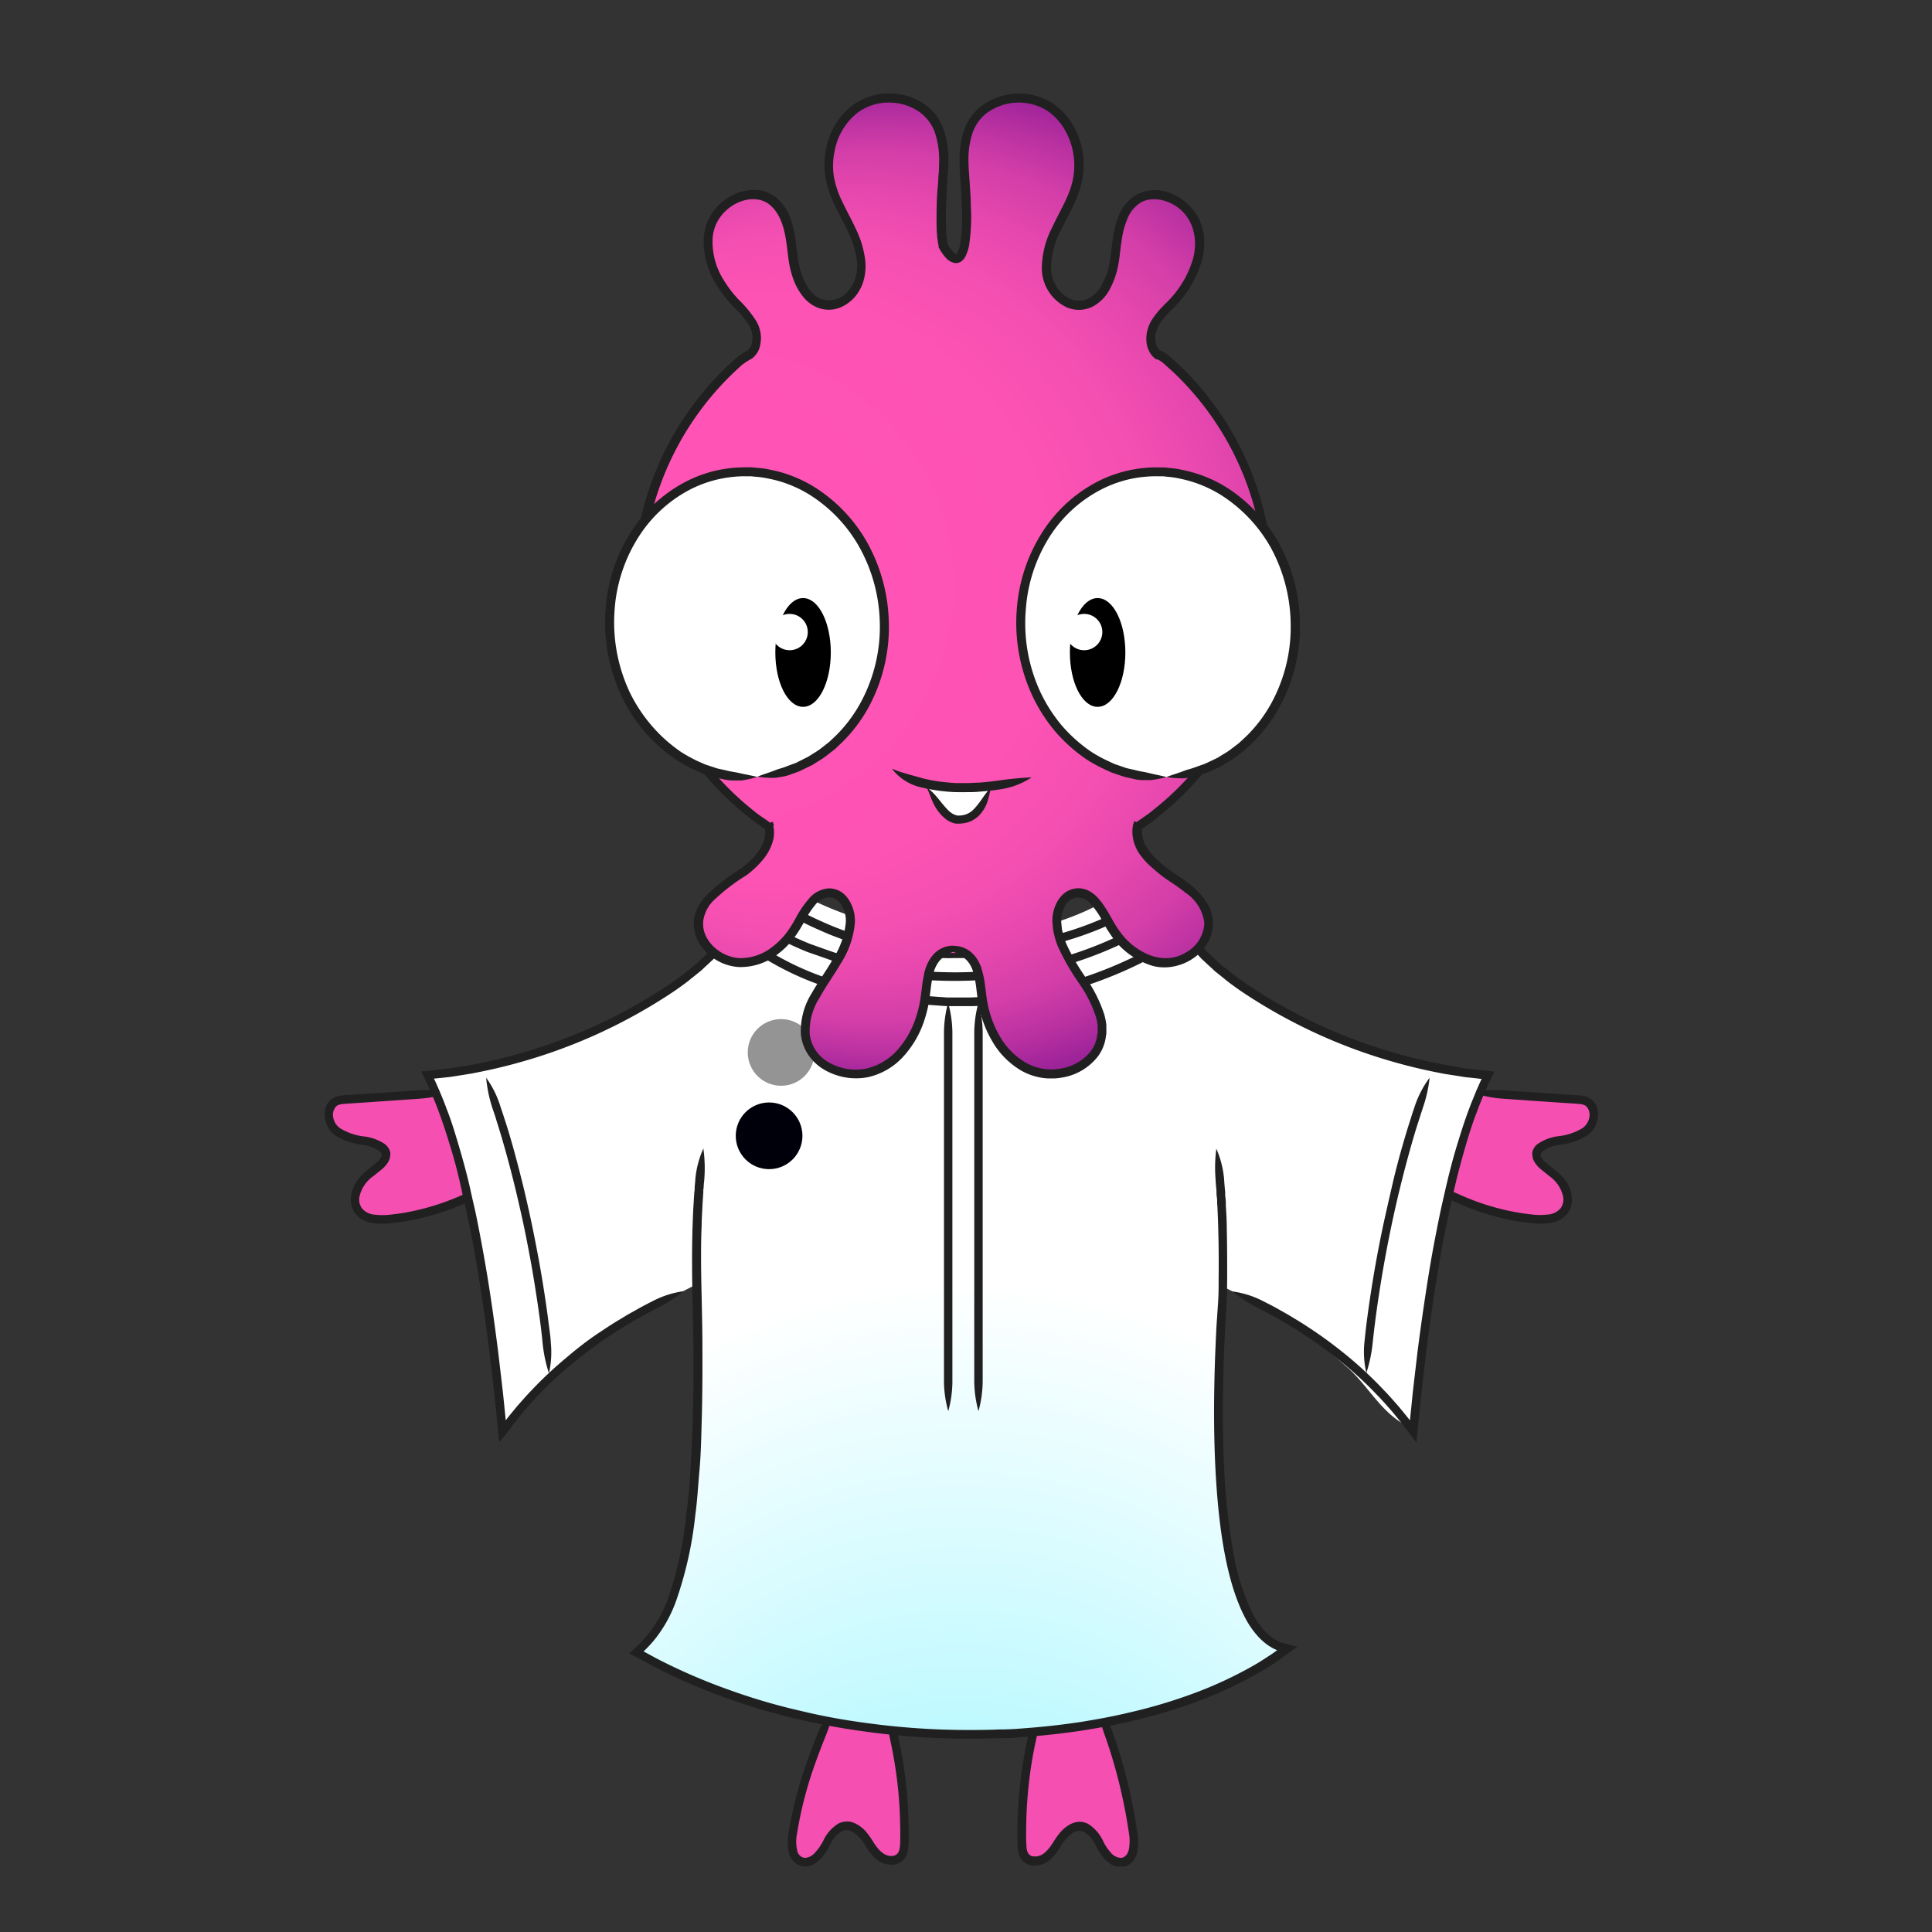<svg xmlns="http://www.w3.org/2000/svg" xmlns:xlink="http://www.w3.org/1999/xlink" viewBox="0 0 300 300"><rect x="0" y="0" width="300" height="300" fill="#333333" stroke="none"/><defs><style>.cls-1{fill:#f54fb2;}.cls-2{fill:#202020;}.cls-3{fill:url(#radial-gradient);}.cls-4{fill:url(#radial-gradient-2);}.cls-5,.cls-8{fill:none;}.cls-11,.cls-5{stroke:#000;}.cls-11,.cls-5,.cls-8{stroke-miterlimit:10;}.cls-6{fill:url(#radial-gradient-3);}.cls-7{fill:url(#New_Gradient_Swatch_1);}.cls-8{stroke:#3c3c3c;}.cls-9{fill:url(#radial-gradient-4);}.cls-10{fill:#fff;}.cls-11{stroke-width:0.34px;}</style><radialGradient id="radial-gradient" cx="86.51" cy="27.04" r="0.4" gradientUnits="userSpaceOnUse"><stop offset="0.1" stop-color="#055c66"/><stop offset="0.33" stop-color="#bdf9ff"/><stop offset="0.61" stop-color="#fff"/></radialGradient><radialGradient id="radial-gradient-2" cx="84.64" cy="115.37" fy="226.858" r="136.18" gradientUnits="userSpaceOnUse"><stop offset="0.22" stop-color="#055c66"/><stop offset="0.24" stop-color="#22757e"/><stop offset="0.27" stop-color="#59a3ac"/><stop offset="0.3" stop-color="#84c8d0"/><stop offset="0.32" stop-color="#a3e3ea"/><stop offset="0.35" stop-color="#b6f3f9"/><stop offset="0.36" stop-color="#bdf9ff"/><stop offset="0.65" stop-color="#fff"/></radialGradient><radialGradient id="radial-gradient-3" cx="5867.92" cy="16487.53" r="5.25" gradientTransform="matrix(-0.12, 0.99, -0.99, -0.12, 17030.12, -3860.12)" gradientUnits="userSpaceOnUse"><stop offset="0.28" stop-color="#fff"/><stop offset="0.41" stop-color="#fbfbfb"/><stop offset="0.54" stop-color="#efefef"/><stop offset="0.67" stop-color="#dadada"/><stop offset="0.8" stop-color="#bebebe"/><stop offset="0.93" stop-color="#9a9a9a"/><stop offset="0.95" stop-color="#949494"/></radialGradient><radialGradient id="New_Gradient_Swatch_1" cx="5881.19" cy="16487.87" r="5.25" gradientTransform="matrix(-0.12, 0.99, -0.99, -0.12, 17030.12, -3860.12)" gradientUnits="userSpaceOnUse"><stop offset="0.07" stop-color="#919191"/><stop offset="0.21" stop-color="#828283"/><stop offset="0.47" stop-color="#5c5c60"/><stop offset="0.83" stop-color="#1f1f27"/><stop offset="1" stop-color="#00000a"/></radialGradient><radialGradient id="radial-gradient-4" cx="54.68" cy="77.23" fx="-11.057" r="85.47" gradientUnits="userSpaceOnUse"><stop offset="0.34" stop-color="#ff54b5"/><stop offset="0.53" stop-color="#fd53b4"/><stop offset="0.64" stop-color="#f54fb2"/><stop offset="0.72" stop-color="#e748ae"/><stop offset="0.8" stop-color="#d33ea8"/><stop offset="0.86" stop-color="#ba31a1"/><stop offset="0.92" stop-color="#9b2298"/><stop offset="0.93" stop-color="#961f96"/></radialGradient><symbol id="Wisdom_Body_1" data-name="Wisdom_Body_1" viewBox="0 0 199.72 121.79"><path class="cls-1" d="M26.32,14.6A36.11,36.11,0,0,1,9.43,20.29c-1.63.09-3.57-.14-4.37-1.7a4,4,0,0,1,.56-3.95,15.59,15.59,0,0,1,3-2.72A2.28,2.28,0,0,0,9.64,10,1.87,1.87,0,0,0,8.59,8.74,13.29,13.29,0,0,0,4.76,7.68,5.53,5.53,0,0,1,1.27,5.8C.44,4.67.41,2.74,1.53,2a3.48,3.48,0,0,1,1.8-.47L19.75.37"/><path class="cls-2" d="M26.32,14.6a48.2,48.2,0,0,0-4.54,1.79c-.25.11-.62.28-1.08.47-.24.1-.49.21-.77.31-.58.23-1.34.51-2.07.75A37.9,37.9,0,0,1,13,19.17c-.86.17-1.75.28-2.63.38a10.47,10.47,0,0,1-2.56,0,2.86,2.86,0,0,1-1.9-.94,2.34,2.34,0,0,1-.43-1.88,5.34,5.34,0,0,1,2.13-3.18l1.35-1.08a4.77,4.77,0,0,0,1-1.13,2.24,2.24,0,0,0,.35-1.12,1.89,1.89,0,0,0,0-.44,2.23,2.23,0,0,0-.87-1.31A7.44,7.44,0,0,0,6.3,7.3,9.16,9.16,0,0,1,2.44,6,2.58,2.58,0,0,1,1.38,4.36a1.91,1.91,0,0,1,.48-1.81c.4-.38,1.31-.37,2.24-.44l2.71-.18,5.1-.35,3-.21a18,18,0,0,0,4.84-1A18.19,18.19,0,0,0,14.82.05l-3,.2L6.72.59,4,.78c-.46,0-.89,0-1.41.11A3.11,3.11,0,0,0,1,1.51,2.72,2.72,0,0,0,.11,3a3.89,3.89,0,0,0,0,1.59A4,4,0,0,0,1.63,7.1,10.12,10.12,0,0,0,6,8.6a6.3,6.3,0,0,1,2.55.93c.42.35.37.53.39.53s.11.17-.15.61a3.11,3.11,0,0,1-.75.8L6.73,12.55a9.32,9.32,0,0,0-1.55,1.58,5.49,5.49,0,0,0-1,2.42,3.7,3.7,0,0,0,.71,2.92,4.23,4.23,0,0,0,2.74,1.42,12,12,0,0,0,2.88,0c.93-.1,1.86-.22,2.75-.39a42.07,42.07,0,0,0,5.07-1.3c.75-.25,1.54-.54,2.14-.78.29-.1.55-.22.79-.32.49-.2.87-.38,1.12-.49A11.13,11.13,0,0,0,26.32,14.6Z"/><path class="cls-1" d="M173.4,14.6a36.14,36.14,0,0,0,16.89,5.69c1.63.09,3.58-.14,4.38-1.7a4,4,0,0,0-.57-3.95,15.53,15.53,0,0,0-2.95-2.72A2.24,2.24,0,0,1,190.09,10a1.86,1.86,0,0,1,1-1.23A13.27,13.27,0,0,1,195,7.68a5.5,5.5,0,0,0,3.48-1.88c.84-1.13.86-3.06-.25-3.84a3.53,3.53,0,0,0-1.8-.47L180,.37"/><path class="cls-2" d="M173.4,14.6a11.31,11.31,0,0,0,4,3l1.12.49c.24.1.5.22.79.32.6.24,1.39.53,2.14.78a42.07,42.07,0,0,0,5.07,1.3c.9.17,1.82.29,2.75.39a12,12,0,0,0,2.88,0,4.28,4.28,0,0,0,2.75-1.42,3.73,3.73,0,0,0,.7-2.92,5.48,5.48,0,0,0-1-2.42A9.75,9.75,0,0,0,193,12.55l-1.35-1.08a3.3,3.3,0,0,1-.75-.8.79.79,0,0,1-.15-.61s0-.18.39-.53a6.37,6.37,0,0,1,2.55-.93,10.08,10.08,0,0,0,4.41-1.5,4,4,0,0,0,1.57-2.51,4.07,4.07,0,0,0,0-1.59,2.8,2.8,0,0,0-.92-1.49,3.11,3.11,0,0,0-1.58-.62c-.51-.06-1-.08-1.41-.11L193,.59,187.9.25l-3-.2A18.14,18.14,0,0,0,180,.37a17.8,17.8,0,0,0,4.83,1l3,.21,5.1.35,2.71.18c.93.07,1.84.06,2.25.44a1.94,1.94,0,0,1,.48,1.81A2.62,2.62,0,0,1,197.29,6a9.25,9.25,0,0,1-3.86,1.26,7.43,7.43,0,0,0-3.12,1.19,2.12,2.12,0,0,0-.86,1.31,1.38,1.38,0,0,0,0,.44,2.24,2.24,0,0,0,.35,1.12,4.38,4.38,0,0,0,1,1.13l1.34,1.08a5.34,5.34,0,0,1,2.13,3.18,2.37,2.37,0,0,1-.42,1.88,2.91,2.91,0,0,1-1.91.94,10.39,10.39,0,0,1-2.55,0c-.89-.1-1.77-.21-2.64-.38a38.32,38.32,0,0,1-4.89-1.25c-.73-.24-1.49-.52-2.07-.75-.28-.1-.53-.21-.76-.31-.47-.19-.84-.36-1.09-.47A48.2,48.2,0,0,0,173.4,14.6Z"/><path class="cls-1" d="M79.94,96.77c-2.74,5.63-5.68,13.78-6.51,20-.22,1.6-.1,3.66,1.37,4.22s2.86-.9,3.62-2.28,1.62-3,3.15-3.25a3.66,3.66,0,0,1,3.13,1.78,15.46,15.46,0,0,0,2.31,3c1,.79,2.58,1,3.38,0a3.53,3.53,0,0,0,.54-2.16,68.64,68.64,0,0,0-2.78-21"/><path class="cls-2" d="M79.94,96.77A14.83,14.83,0,0,0,77.33,101c-.1.26-.26.64-.45,1.12-.09.24-.2.51-.31.79-.24.64-.55,1.49-.84,2.29a62.59,62.59,0,0,0-2.92,11.21,7.88,7.88,0,0,0,0,3.13,3.25,3.25,0,0,0,.82,1.52,2.56,2.56,0,0,0,1.64.74,2.94,2.94,0,0,0,1.6-.44,5,5,0,0,0,1.09-.92,9,9,0,0,0,1.32-2,4.73,4.73,0,0,1,1.84-2.17,1.56,1.56,0,0,1,.62-.16H82a1,1,0,0,1,.23,0,2.53,2.53,0,0,1,.65.28,6.41,6.41,0,0,1,2,2.23,9.85,9.85,0,0,0,1.49,1.88,3.68,3.68,0,0,0,2.81,1,2.48,2.48,0,0,0,1.63-.76,3,3,0,0,0,.72-1.61,10.13,10.13,0,0,0,.09-1.52c0-.49,0-1,0-1.47a70.79,70.79,0,0,0-1-11.49c-.24-1.33-.46-2.43-.59-3a14.4,14.4,0,0,0-1.86-4.6,25,25,0,0,0,.56,4.88c.12.54.34,1.61.57,2.92a67.12,67.12,0,0,1,1,11.26v1.45a9.05,9.05,0,0,1-.08,1.33c-.12.81-.51,1.19-1.15,1.25-1.4.12-2.35-1.17-3.07-2.31a12.24,12.24,0,0,0-1.15-1.59,5.46,5.46,0,0,0-1.24-1,3.66,3.66,0,0,0-1-.43,1.9,1.9,0,0,0-.4-.06,3.24,3.24,0,0,0-.41,0,3,3,0,0,0-1.14.28,6.11,6.11,0,0,0-2.43,2.73A8.42,8.42,0,0,1,77,119.54a2.34,2.34,0,0,1-1.64.91,1.41,1.41,0,0,1-1.24-1.26,6.47,6.47,0,0,1,0-2.6,61,61,0,0,1,2.86-11c.28-.79.59-1.62.83-2.25l.3-.78.44-1.11A23,23,0,0,0,79.94,96.77Z"/><path class="cls-1" d="M121.11,96.4c2.74,5.63,4.94,14.15,5.77,20.38.21,1.6.1,3.66-1.37,4.22s-2.87-.9-3.63-2.28-1.61-3-3.15-3.25a3.63,3.63,0,0,0-3.12,1.78,15.9,15.9,0,0,1-2.32,3c-1,.79-2.58,1-3.37,0a3.4,3.4,0,0,1-.54-2.16,68.63,68.63,0,0,1,2.77-21"/><path class="cls-2" d="M121.11,96.4a29.06,29.06,0,0,0,1.25,4.74c.09.26.23.65.39,1.13.08.24.17.51.27.79.21.64.47,1.49.71,2.3a82,82,0,0,1,2.43,11.13,7.28,7.28,0,0,1,0,2.63c-.18.79-.63,1.27-1.21,1.33a2.2,2.2,0,0,1-1.65-.86,7.6,7.6,0,0,1-1.15-1.72,6.25,6.25,0,0,0-2.39-2.76,2.78,2.78,0,0,0-1.55-.31,2,2,0,0,0-.4.06,3.2,3.2,0,0,0-1,.41,5.19,5.19,0,0,0-1.26,1,11.57,11.57,0,0,0-1.17,1.6c-.73,1.14-1.66,2.45-3.07,2.35-.65,0-1.05-.42-1.18-1.22a24.63,24.63,0,0,1-.08-2.78A69.56,69.56,0,0,1,111,105c.23-1.31.45-2.38.57-2.92a23.51,23.51,0,0,0,.56-4.88,14.4,14.4,0,0,0-1.86,4.6c-.12.54-.35,1.64-.59,3a71.17,71.17,0,0,0-1,11.52c0,.49,0,1,0,1.47a10.33,10.33,0,0,0,.1,1.53,2.85,2.85,0,0,0,.75,1.61,2.49,2.49,0,0,0,1.64.72,3.72,3.72,0,0,0,2.8-1.06,10.46,10.46,0,0,0,1.48-1.89,6.18,6.18,0,0,1,2-2.22,2.2,2.2,0,0,1,.65-.26,1.31,1.31,0,0,1,.23,0,1.56,1.56,0,0,1,.85.18,5.08,5.08,0,0,1,1.83,2.21,8.91,8.91,0,0,0,1.34,2,4.86,4.86,0,0,0,1.12.9,2.74,2.74,0,0,0,1.63.37,2.48,2.48,0,0,0,1.61-.81,3.43,3.43,0,0,0,.76-1.54,8.19,8.19,0,0,0,0-3.12A83,83,0,0,0,125,105c-.24-.81-.51-1.68-.73-2.33l-.26-.81c-.18-.49-.32-.88-.41-1.15A13.09,13.09,0,0,0,121.11,96.4Z"/></symbol><symbol id="Wisdom_Body_MASTER_1" data-name="Wisdom_Body_MASTER_1" viewBox="0 0 168.36 137.67"><path class="cls-3" d="M86.49,26.76c-.89.56-.36.66.51.47A4.66,4.66,0,0,1,86.49,26.76Z"/><path class="cls-4" d="M136.78,24.48c-3-1.86-13.67-6.55-16.55-13.32-.51-.73-4.5-9.57-5-10.29l-.39-.06C98.7,15.9,71.92,14.64,53.22,1.35l-1.35-.29c-.27,1.26-3,8.93-3.38,9.73l0,0-3.8,4.87c-4.63,4.62-11.75,10-29.4,15.48l-13.78,3C2.91,38.33,6.94,46,7,51.84c0,.59,4.14,22.33,6.07,36.67a77.07,77.07,0,0,1,22-17.9l8.09-4.2c-.13,4.34.3,15.61-.21,28-.17,4.12-1,25.28-9.22,29.76,47,22,83.65,11.89,102-.63-7.51-1.66-10.26-16.85-10.85-26.73-.14-2.24.34-22.29.5-24.67s.27-4.27.24-5.45L136.22,72a109.74,109.74,0,0,1,8.71,7.14c3.88,3.24,5.88,8.24,11,10,0-2.21.19-4.93.49-8,1.52-15.23,6.42-38.63,10.56-46.9C149.3,31.71,136.76,24.89,136.78,24.48Z"/><path class="cls-2" d="M115.36.65a21,21,0,0,0,1.53,4.69c.11.25.29.62.5,1.09l.36.76c.42.88.86,1.8,1.3,2.74l.35.7,0,.07h0l-.35.22-.73.46a64,64,0,0,1-28.3,9.8c-1.29.08-2.56.2-3.83.23H82.46l-3.67-.26c-1.2-.09-2.43-.23-3.59-.32A47.66,47.66,0,0,1,63,18.15a44.4,44.4,0,0,1-7.84-3.66c-1.78-1.06-2.72-1.75-2.72-1.75s-.13-.07-1-.71c-.42-.31-1-.77-1.85-1.46-.3-.26-.21-.18-.23-.19h0l0-.12c.07-.16.13-.33.19-.5l.86-2.33c.2-.58.72-2,1.44-4.17.18-.54.37-1.12.56-1.75h5.86l25-.08,27.09-.08a18,18,0,0,0,4.89-.68,17.72,17.72,0,0,0-4.9-.65L83.38.08l-25,.07-4.79,0H51.48a9.29,9.29,0,0,0-.27.94c-.18.61-.37,1.18-.55,1.71C50,5,49.43,6.4,49.23,7l-.85,2.32-.18.48c-.05.12-.09.23-.14.34s-.12.3-.19.45-.08.15-.07.21l.18.15.34.3.43.36c.86.72,1.48,1.19,1.92,1.52.88.65,1,.72,1,.72s1,.72,2.8,1.81a46,46,0,0,0,8.07,3.77,48.59,48.59,0,0,0,12.53,2.75l3.58.32,3.75.27h3.85c1.3,0,2.61-.16,3.92-.24a65.39,65.39,0,0,0,28.89-10l.73-.46.36-.23.73-.44a1.42,1.42,0,0,0,.34-.22l-.21-.37-.38-.67-.39-.78L119,6.62l-.36-.76c-.22-.46-.39-.84-.51-1.08A15.77,15.77,0,0,0,115.36.65Z"/><path class="cls-2" d="M49.92,7.84A14,14,0,0,0,53.78,11l1.07.59.75.39c.64.33,1.5.75,2.31,1.13s1.72.78,2.63,1.15l2.87,1,2.94,1.05c1,.32,2,.61,3,.86A54.86,54.86,0,0,0,80.3,18.73c2.93.14,4.82.06,4.82.06s1.89,0,4.81-.29a64.06,64.06,0,0,0,10.84-2.07A60.49,60.49,0,0,0,112,11.94c1.22-.61,2.19-1.14,2.68-1.41a14.6,14.6,0,0,0,3.88-3.09,23.5,23.5,0,0,0-4.52,1.93c-.48.26-1.45.78-2.64,1.38a59.82,59.82,0,0,1-11,4.4,62.51,62.51,0,0,1-10.61,2c-2.85.29-4.7.3-4.7.3s-1.85.07-4.72-.07A53.81,53.81,0,0,1,69.7,15.85c-1-.25-2-.53-3-.84l-2.89-1-2.81-1c-.9-.36-1.76-.74-2.57-1.12s-1.64-.79-2.27-1.11l-.73-.38-1-.57A24.9,24.9,0,0,0,49.92,7.84Z"/><path class="cls-2" d="M48.72,11c-.69.56-1.24,1-1.77,1.54a19.08,19.08,0,0,0-1.83,1.75c-.18.2-.5.46-.86.8l-.61.56-.39.37a6,6,0,0,1-.54.46l-1.13.91c-.75.63-1.57,1.21-2.42,1.8A82.22,82.22,0,0,1,14.36,30.5c-2.25.62-4.51,1.12-6.72,1.53l-3.3.52L.38,33A2,2,0,0,0,0,33l.17.36.35.71.48,1,.62,1.4c.38.92.77,1.83,1.09,2.73.67,1.78,1.22,3.49,1.7,5.07,1,3.16,1.61,5.8,2,7.65s.66,2.89.66,2.89.21,1,.6,2.9.87,4.54,1.4,7.81,1.08,7.13,1.62,11.35c.25,2.11.51,4.31.77,6.57.11,1.12.23,2.27.35,3.42.08.85.17,1.69.25,2.54l.18,1.76L13.21,90l.94-1.23.47-.63.28-.34L16,86.41c.78-.88,1.55-1.78,2.37-2.62A60.77,60.77,0,0,1,23.51,79,67.8,67.8,0,0,1,29,74.87c.93-.62,1.84-1.23,2.76-1.79.47-.27.92-.55,1.37-.82l1.27-.71c1.16-.67,2.14-1.14,2.62-1.41a22.69,22.69,0,0,0,4.14-2.66A14.86,14.86,0,0,0,36.38,69c-.49.26-1.49.74-2.67,1.42l-1.29.72L31,72c-.94.56-1.88,1.18-2.82,1.81C26.33,75,24.48,76.45,22.66,78a62.05,62.05,0,0,0-5.24,4.91c-.84.86-1.62,1.77-2.42,2.67l-1.14,1.39-.28.35-.06.08-.13.17-.13.17h0s0,0,0-.07l-.09-.87c-.11-1.16-.23-2.31-.35-3.44-.26-2.26-.52-4.47-.77-6.58-.54-4.24-1.09-8.12-1.63-11.41s-1.05-6-1.41-7.85-.6-2.92-.6-2.92-.24-1-.66-2.92-1.1-4.52-2.06-7.73c-.48-1.59-1-3.33-1.73-5.15-.32-.91-.71-1.84-1.11-2.79l-.63-1.43L2,34.14H2l2.51-.26,3.35-.53c2.26-.43,4.55-.93,6.84-1.56A84,84,0,0,0,39.94,20.25c.87-.61,1.71-1.21,2.48-1.86.4-.31.78-.62,1.16-.93a6.44,6.44,0,0,0,.56-.48l.4-.38c.23-.2.44-.4.63-.58.38-.36.7-.63.89-.84a15.3,15.3,0,0,0,1.64-2.06A19.72,19.72,0,0,0,48.72,11Z"/><path class="cls-2" d="M44.26,45.1A15.09,15.09,0,0,0,43,49.91c0,.28-.06.69-.1,1.21,0,.25,0,.54-.06.84-.05.79-.1,1.59-.15,2.41s-.08,1.87-.12,2.83c-.06,1.92-.09,3.89-.08,5.9,0,4,.14,8.22.2,12.52s0,8.74-.14,13.23c-.06,2.24-.21,4.5-.32,6.76s-.32,4.54-.64,6.79a57.4,57.4,0,0,1-2.83,13.18,19.7,19.7,0,0,1-3.14,5.69,26.58,26.58,0,0,1-2.87,2.92s-.13.09-.08.12l.18.1.37.2L34,125l.88.48,1.45.79a92.24,92.24,0,0,0,11.75,5.1,96.43,96.43,0,0,0,11.31,3.3c3.62.85,7.06,1.46,10.24,1.88a118.66,118.66,0,0,0,15.32,1.12c3.67,0,5.74-.09,5.74-.09l.79,0c.53,0,1.33,0,2.42-.13,2.16-.15,5.47-.4,10-1.09,2.24-.37,4.8-.8,7.63-1.48a83.45,83.45,0,0,0,9.32-2.73,64.59,64.59,0,0,0,10.68-4.9c.93-.53,1.83-1.15,2.77-1.75l1.88-1.36.68-.5.34-.24c.11-.09.32-.18.06-.2-.58-.14-1.19-.27-1.72-.44-.25-.07-.6-.16-.77-.23l-.35-.16c-.24-.1-.45-.26-.69-.39a8.12,8.12,0,0,1-1.24-1,12.22,12.22,0,0,1-2-2.79,34.62,34.62,0,0,1-3.13-9.88,99.29,99.29,0,0,1-1.41-13c-.23-4.66-.26-9.6-.13-14.64q.09-3.78.29-7.61l.22-3.83c.09-1.31.07-2.59.09-3.87,0-2.55,0-5.1-.06-7.61,0-1.25-.08-2.5-.15-3.74,0-.42,0-.84-.07-1.25s0-.8-.07-1.16c-.06-.71-.11-1.3-.13-1.66a15.09,15.09,0,0,0-1.22-4.81,22.8,22.8,0,0,0-.11,4.93c0,.35.07.93.13,1.64,0,.35,0,.73.07,1.14s0,.82.07,1.24c.06,1.23.11,2.46.14,3.71.07,2.49.09,5,.06,7.56,0,1.28,0,2.55-.08,3.8L124.74,73c-.13,2.56-.24,5.12-.3,7.65-.13,5.06-.1,10,.14,14.74.49,9.38,1.75,17.84,4.7,23.4a13.81,13.81,0,0,0,2.21,3.09,10,10,0,0,0,1.46,1.22c.28.16.53.34.82.47l.43.2.09,0h0l-.17.12-.66.48c-.91.58-1.79,1.19-2.69,1.7a63.29,63.29,0,0,1-10.46,4.8,80.47,80.47,0,0,1-9.18,2.68c-2.79.67-5.31,1.11-7.52,1.47-4.45.68-7.72.92-9.86,1.08-1.07.09-1.86.09-2.39.12l-.78,0s-2,.11-5.68.08a117.2,117.2,0,0,1-15.15-1.1c-3.14-.42-6.54-1-10.12-1.87a94.07,94.07,0,0,1-11.17-3.26,90.82,90.82,0,0,1-11.57-5l-1.43-.78-.57-.31s0,0,0,0a20.11,20.11,0,0,0,1.74-1.88,20.82,20.82,0,0,0,3.36-6.06A59.46,59.46,0,0,0,43,102.55c.32-2.28.43-4.57.64-6.85s.27-4.55.33-6.81c.15-4.51.16-9,.14-13.28s-.18-8.52-.21-12.51c0-2,0-4,.09-5.86,0-.94.07-1.88.11-2.8s.1-1.61.15-2.39c0-.3,0-.58.06-.83,0-.51.07-.92.09-1.19A22.21,22.21,0,0,0,44.26,45.1Z"/><path class="cls-5" d="M69.3,127.59"/><path class="cls-2" d="M82.65,22.24A18.07,18.07,0,0,0,82,27.13c0,4.62,0,27.76,0,27.76s0,22.1,0,26.52a17.62,17.62,0,0,0,.67,4.89,17.72,17.72,0,0,0,.65-4.9c0-4.41,0-26.52,0-26.52s0-23.13,0-27.75A18,18,0,0,0,82.65,22.24Z"/><path class="cls-2" d="M87.41,22.24a18,18,0,0,0-.66,4.89V81.41a18.07,18.07,0,0,0,.66,4.89,18.07,18.07,0,0,0,.66-4.89V27.13A18,18,0,0,0,87.41,22.24Z"/><path class="cls-2" d="M51.2,3.7A15.14,15.14,0,0,0,55,6.91L56,7.54l.73.42c.61.32,1.39.79,2.17,1.17,1.55.83,3.31,1.62,5.13,2.39a58.8,58.8,0,0,0,5.7,1.94,49,49,0,0,0,10.45,1.71c1.41.06,2.57.1,3.37.06l1.25,0s1.82,0,4.61-.33a67.4,67.4,0,0,0,10.38-2,53,53,0,0,0,10.85-4.19c1.21-.65,2.17-1.24,2.64-1.56s.8-.57,1.14-.83a12,12,0,0,0,.88-.86,10.83,10.83,0,0,0,1.42-1.93c-.78.43-1.36.83-2,1.18-.33.18-.65.39-1,.61s-.74.44-1.15.72-1.37.86-2.54,1.49a51.35,51.35,0,0,1-10.57,4.08,65.46,65.46,0,0,1-10.18,1.94c-2.73.29-4.5.32-4.5.32l-1.23,0c-.78,0-1.91,0-3.28-.07a48.12,48.12,0,0,1-10.17-1.67,53.94,53.94,0,0,1-5.54-1.89c-1.79-.75-3.5-1.53-5-2.34-.75-.37-1.53-.82-2.12-1.14l-.73-.42-1-.6A22.22,22.22,0,0,0,51.2,3.7Z"/><circle id="SVGID" class="cls-6" cx="56.45" cy="30.03" r="5.23"/><circle id="SVGID-2" data-name="SVGID" class="cls-7" cx="54.57" cy="43.11" r="5.23"/><path class="cls-2" d="M10.19,34a21.71,21.71,0,0,0,1,4.81c.11.33.31.85.65,2,.78,2.39,1.93,6.48,2.79,10s1.47,6.43,1.47,6.43.52,2.45,1.09,5.59,1.16,7,1.51,9.73c.2,1.54.29,2.49.34,3a22.75,22.75,0,0,0,1,4.81,15,15,0,0,0,.28-4.94c0-.51-.14-1.47-.34-3-.34-2.77-.94-6.64-1.52-9.8s-1.1-5.62-1.1-5.62-.6-2.94-1.47-6.48-2-7.66-2.82-10.08c-.35-1.12-.55-1.64-.66-2A15.29,15.29,0,0,0,10.19,34Z"/><path class="cls-2" d="M119.64,11a21.76,21.76,0,0,0,1,2.16,15.3,15.3,0,0,0,1.64,2.06c.19.21.51.48.89.84.19.18.4.38.63.58l.41.38a5.11,5.11,0,0,0,.55.48l1.16.93c.77.65,1.62,1.25,2.48,1.86a84,84,0,0,0,25.23,11.54c2.29.63,4.59,1.13,6.84,1.56l3.36.53,2.5.26h0l-.19.41c-.22.48-.43,1-.64,1.43-.39,1-.78,1.88-1.11,2.79-.69,1.82-1.24,3.56-1.73,5.15-1,3.21-1.62,5.87-2.05,7.73s-.66,2.92-.66,2.92-.22,1-.6,2.92-.89,4.57-1.41,7.85-1.1,7.17-1.64,11.41c-.25,2.11-.51,4.32-.77,6.58-.11,1.13-.23,2.28-.35,3.44l-.09.87c0,.1,0,.07,0,.07h0l-.13-.17-.13-.17-.07-.08-.28-.35-1.14-1.39c-.79-.9-1.58-1.81-2.42-2.67A63.5,63.5,0,0,0,145.71,78c-1.82-1.51-3.68-2.93-5.56-4.2-.94-.63-1.87-1.25-2.81-1.81l-1.4-.85-1.28-.72c-1.18-.68-2.19-1.16-2.68-1.42a14.8,14.8,0,0,0-4.73-1.48,22.6,22.6,0,0,0,4.13,2.66c.48.27,1.47.74,2.63,1.41l1.26.71,1.37.83c.92.55,1.84,1.16,2.76,1.78A64.43,64.43,0,0,1,144.85,79a59.27,59.27,0,0,1,5.12,4.8c.83.84,1.6,1.74,2.38,2.62l1.11,1.36.28.34.47.63.95,1.23.93,1.23.18-1.76c.09-.85.17-1.69.26-2.54.12-1.15.23-2.3.35-3.42.26-2.26.52-4.46.76-6.57.54-4.22,1.09-8.08,1.63-11.35s1-6,1.4-7.81.6-2.9.6-2.9.23-1,.65-2.89,1.08-4.49,2-7.65c.48-1.58,1-3.29,1.71-5.07.32-.9.7-1.81,1.08-2.73.21-.46.42-.93.62-1.4s.33-.67.49-1l.34-.71.17-.36A2,2,0,0,0,168,33l-4-.43L160.73,32c-2.22-.41-4.47-.91-6.73-1.53a82.34,82.34,0,0,1-24.81-11.35c-.84-.59-1.67-1.17-2.42-1.8l-1.13-.91a5.82,5.82,0,0,1-.53-.46l-.4-.37c-.21-.2-.42-.38-.6-.56-.37-.34-.68-.6-.87-.8a18,18,0,0,0-1.83-1.75C120.88,12,120.33,11.52,119.64,11Z"/><path class="cls-2" d="M158.17,34a15.81,15.81,0,0,0-2.3,4.39c-.1.33-.31.85-.65,2-.8,2.42-2,6.54-2.82,10.08s-1.47,6.48-1.47,6.48-.53,2.46-1.11,5.62-1.17,7-1.52,9.8c-.2,1.56-.29,2.52-.34,3a14.71,14.71,0,0,0,.29,4.94,22.76,22.76,0,0,0,1-4.81c.06-.5.15-1.45.35-3,.34-2.75.93-6.59,1.5-9.73s1.09-5.59,1.09-5.59.6-2.92,1.47-6.43,2-7.6,2.8-10c.34-1.11.54-1.63.64-2A21.16,21.16,0,0,0,158.17,34Z"/><path class="cls-8" d="M157.48,123.06"/></symbol><symbol id="Wisdom_Head2" data-name="Wisdom_Head2" viewBox="0 0 108.97 154.47"><path class="cls-9" d="M52.64,134.81c1.48-1.4,4.09-.4,5.16,1.34S58.9,140,59.2,142c.67,4.54,3.1,9.12,7.29,11s10.07-.05,11.25-4.48C79.5,142,71,136.7,70.87,129.9c0-2,1-4.19,2.92-4.49,2.64-.41,4.17,2.75,5.48,5.08,1.78,3.18,5,5.8,8.65,5.84s7.28-3.27,6.72-6.87c-.51-3.25-3.75-5.2-6.47-7.05s-5.48-4.92-4.41-8l-.24.63a46.64,46.64,0,0,0,20.65-36.68A46.74,46.74,0,0,0,88,41.7a5,5,0,0,0-1.33-.78c-1.28-1-1.33-3-.63-4.51a16.51,16.51,0,0,1,3.09-3.8C92,29.53,94.07,25.23,93,21.16s-6.39-6.87-9.78-4.38c-2.64,1.95-2.86,5.71-3.27,9s-2,7.1-5.23,7.44c-2.56.28-4.85-2-5.36-4.56s.35-5.13,1.46-7.45,2.5-4.55,3.15-7.05c1.14-4.37-.41-9.49-4.17-12s-9.54-1.67-12,2.13c-1.53,2.39-1.63,5.41-1.43,8.23s.63,8.65,0,11.42c-1,4.61-3.4,0-3.4,0-.63-2.77-.2-8.59,0-11.42s.1-5.84-1.44-8.23c-2.44-3.8-8.22-4.63-12-2.13s-5.3,7.62-4.16,12c.65,2.5,2,4.72,3.14,7.05s2,4.92,1.46,7.45-2.79,4.84-5.36,4.56c-3.26-.34-4.8-4.19-5.22-7.44s-.64-7-3.28-9c-3.38-2.49-8.69.32-9.77,4.38s1,8.37,3.85,11.45a16.21,16.21,0,0,1,3.08,3.8c.71,1.48.66,3.49-.63,4.51a10.22,10.22,0,0,0-1.8,1.2A46.76,46.76,0,0,0,5.18,78.33,46.68,46.68,0,0,0,25.84,115l-.25-.63c1.08,3.11-1.68,6.17-4.4,8s-6,3.8-6.47,7.05c-.56,3.6,3.07,6.91,6.72,6.87s6.86-2.66,8.65-5.84c1.31-2.33,2.84-5.49,5.48-5.08,1.93.3,3,2.54,2.92,4.49-.14,6.8-8.63,12.1-6.87,18.67,1.18,4.43,7.06,6.36,11.25,4.48s6.62-6.47,7.29-11c.29-2,.34-4.16,1.4-5.89s3.68-2.74,5.16-1.34"/><path class="cls-2" d="M52.64,134.81a2.62,2.62,0,0,1,2.21-.1A5.14,5.14,0,0,1,56.79,136a4.12,4.12,0,0,1,.52.73,5.26,5.26,0,0,1,.27.58,3.42,3.42,0,0,1,.13.34l0,.07.1.31c.06.22.11.43.16.65.09.45.17.9.23,1.37.12.94.21,1.93.41,2.93a17.58,17.58,0,0,0,2.17,5.74,12.64,12.64,0,0,0,4.44,4.49,9.53,9.53,0,0,0,6.37,1.14,8.92,8.92,0,0,0,5.7-3.31,6.55,6.55,0,0,0,1.27-3.19l.07-.42v-1.3a10.27,10.27,0,0,0-.32-1.67,22,22,0,0,0-2.93-5.83,33.39,33.39,0,0,1-3.09-5.41,10.8,10.8,0,0,1-.46-1.43l-.17-.72-.07-.74a4.7,4.7,0,0,1,.47-2.73,2.48,2.48,0,0,1,1.9-1.48,2.63,2.63,0,0,1,2.24,1,13.64,13.64,0,0,1,1.73,2.5,21.19,21.19,0,0,0,1.73,2.82,12,12,0,0,0,5.39,4.09c4.38,1.84,10.28-1.36,10.31-6.46a6.38,6.38,0,0,0-1.11-3.36A11.07,11.07,0,0,0,92,124.25c-1.69-1.41-3.6-2.38-5-3.72A10.41,10.41,0,0,1,85,118.31a4.83,4.83,0,0,1-.79-2.56,4.48,4.48,0,0,1,0-.64l.09-.32,0-.15c1.19.43-1.61-.64-1.33-.51l0,.05,0,.09-.14.36,0,.09c.47.39-1.08-.81,1,.88l0,0,.16-.11.64-.45,1.28-.9c.42-.31.82-.65,1.23-1h0l.56-.45h0a47.73,47.73,0,0,0,16.72-30.42,42.83,42.83,0,0,0,.26-8.21,43.39,43.39,0,0,0-1.14-7.71A47.57,47.57,0,0,0,91.5,44c-.6-.61-1.17-1.2-1.77-1.71l-.85-.78-.42-.38a5.45,5.45,0,0,0-.51-.37,4.4,4.4,0,0,0-.51-.29l-.27-.13-.11,0h0a2.15,2.15,0,0,1-.42-.52,2.94,2.94,0,0,1-.33-1.39A4.3,4.3,0,0,1,87.09,36a10.23,10.23,0,0,1,1.18-1.46c.66-.71.9-1,.58-.62a17.21,17.21,0,0,0,4.76-7.71,10.49,10.49,0,0,0,.22-4.53,7.72,7.72,0,0,0-2.08-4A8.39,8.39,0,0,0,88,15.39a6.16,6.16,0,0,0-4.42.36A6.57,6.57,0,0,0,80.64,19a14.44,14.44,0,0,0-1,3.89c-.2,1.27-.29,2.57-.51,3.71A11.48,11.48,0,0,1,78,29.84a5.14,5.14,0,0,1-2.13,2.28,3.36,3.36,0,0,1-2.82.11,4.82,4.82,0,0,1-2.23-1.94,5.6,5.6,0,0,1-.87-2.84,12.8,12.8,0,0,1,1.49-5.89c.89-1.87,2-3.67,2.7-5.62A12.91,12.91,0,0,0,75,9.86c-.42-4-2.79-7.66-6.26-9.11a9.88,9.88,0,0,0-9.84,1.31A8.31,8.31,0,0,0,56.23,6a14.27,14.27,0,0,0-.63,4.25c0,1.37.1,2.66.18,3.87s.14,2.39.18,3.52a28.66,28.66,0,0,1-.26,6.08,7.31,7.31,0,0,1-.38,1.17c0,.08-.08.12-.12.19l-.06.1,0,0s-.05.06-.05,0,0,0,0,0a1.38,1.38,0,0,1-.58-.45,5.43,5.43,0,0,1-.63-.86l-.14-.23c0-.08,0,0,0-.07a4.71,4.71,0,0,1-.09-.52c-.06-.34-.09-.69-.12-1,0-.68-.07-1.32-.08-1.93,0-2.42.11-4.22.18-5.4s.11-1.75.11-1.75.06-.58.1-1.82a14.94,14.94,0,0,0-.81-5.72,8.25,8.25,0,0,0-2.76-3.66,9.84,9.84,0,0,0-11.7.25,11.3,11.3,0,0,0-3.91,6.72,12.46,12.46,0,0,0-.09,4.36,15.77,15.77,0,0,0,1.45,4.38c1.3,2.8,3.14,5.53,3.48,8.76a6.11,6.11,0,0,1-1.18,4.49,3.88,3.88,0,0,1-4.18,1.56c-1.55-.45-2.65-2.09-3.27-3.86a14.61,14.61,0,0,1-.66-2.85c-.13-1-.24-2.07-.42-3.15a14.46,14.46,0,0,0-.88-3.27,6.93,6.93,0,0,0-2.16-2.91,5.52,5.52,0,0,0-3.61-1.14,7.51,7.51,0,0,0-3.63,1.09,8.44,8.44,0,0,0-2.78,2.64,8.07,8.07,0,0,0-1.24,3.74,12.73,12.73,0,0,0,2.06,7.54,18.82,18.82,0,0,0,2.46,3.17,17.6,17.6,0,0,1,2.47,2.88,3.86,3.86,0,0,1,.48,3.26,2.4,2.4,0,0,1-.39.66l-.13.13-.08.07-.44.25c-.32.19-.62.39-.93.61a7.64,7.64,0,0,0-.84.71A47.57,47.57,0,0,0,4.65,72.64,45.4,45.4,0,0,0,7.79,93.75,47.39,47.39,0,0,0,22.54,113.5c.85.72,1.8,1.3,2.7,2l.17.12h0c.48-.37-1,.87,1.07-.84l0,0,0-.1-.15-.38,0-.1c-2.67,1-.74.28-1.33.51v.06l0,.17a1.94,1.94,0,0,1,.07.33,3.82,3.82,0,0,1,0,1.39c-.42,1.9-2,3.57-3.72,4.87a30,30,0,0,0-5.55,4.35A7.11,7.11,0,0,0,14,129.24a5.88,5.88,0,0,0,.71,3.9h0a7,7,0,0,0,.43.66h0A7.9,7.9,0,0,0,20.92,137a9.46,9.46,0,0,0,6.26-2.09,13,13,0,0,0,2.35-2.33,20,20,0,0,0,1.74-2.75,15.23,15.23,0,0,1,1.65-2.52,3.08,3.08,0,0,1,2.17-1.24c1.66-.08,2.77,2,2.68,3.86a12.64,12.64,0,0,1-1.94,5.67c-1,1.8-2.3,3.54-3.38,5.45a11.12,11.12,0,0,0-1.73,6.51,7.09,7.09,0,0,0,1.22,3.3,7.7,7.7,0,0,0,2.59,2.33,9.91,9.91,0,0,0,6.64,1.1,10.63,10.63,0,0,0,5.75-3.4,15.5,15.5,0,0,0,3.21-5.69,19.32,19.32,0,0,0,.74-3.16c.15-1.06.24-2.08.42-3.05l.12-.55,0-.1c0-.13.06-.26.1-.38a5.08,5.08,0,0,1,1-2,5.19,5.19,0,0,1,1.93-1.28,2.64,2.64,0,0,1,2.22.1,2.66,2.66,0,0,0-2.39-1.12A4.16,4.16,0,0,0,51.54,135a6.3,6.3,0,0,0-1.37,2.56c-.05.14-.08.29-.12.44l0,.11-.13.62c-.2,1.06-.28,2.11-.43,3.11a17.41,17.41,0,0,1-.68,2.92A14.27,14.27,0,0,1,45.87,150a9.31,9.31,0,0,1-5,2.95,8.45,8.45,0,0,1-5.68-.94,5.85,5.85,0,0,1-3.09-4.54,9.7,9.7,0,0,1,1.55-5.66c1-1.82,2.27-3.56,3.37-5.44A13.94,13.94,0,0,0,39.19,130a6.21,6.21,0,0,0-.89-3.45A4.31,4.31,0,0,0,37,125.19a3.65,3.65,0,0,0-1.89-.53,4.47,4.47,0,0,0-3.23,1.74A16.15,16.15,0,0,0,30,129.15a18.25,18.25,0,0,1-1.62,2.58,11.7,11.7,0,0,1-2.09,2.07A8.05,8.05,0,0,1,21,135.6,6.49,6.49,0,0,1,16.33,133c-.1-.12-.21-.33-.34-.53a4.46,4.46,0,0,1-.55-2.95,5.71,5.71,0,0,1,1.39-2.76,29.88,29.88,0,0,1,5.33-4.14,14.7,14.7,0,0,0,2.6-2.45,7.93,7.93,0,0,0,1.66-3.27,5.33,5.33,0,0,0,0-1.91,3.23,3.23,0,0,0-.11-.47l-.06-.24,0,0v0c-.59.21,1.32-.52-1.34.47l0,.1.15.38,0,.1,0,0c2.1-1.69.57-.47,1-.85l0,0-.16-.12c-.87-.64-1.8-1.2-2.61-1.89A45.9,45.9,0,0,1,9.11,93.22a44.12,44.12,0,0,1-3-20.45A46.13,46.13,0,0,1,21,43a6.67,6.67,0,0,1,.73-.63c.26-.19.53-.36.81-.53l.45-.25a2.14,2.14,0,0,0,.32-.26,2.39,2.39,0,0,0,.22-.23A3.39,3.39,0,0,0,24.19,40a5.25,5.25,0,0,0-.58-4.49A18.85,18.85,0,0,0,21,32.36a17.7,17.7,0,0,1-2.28-2.94,11.27,11.27,0,0,1-1.85-6.68,6.47,6.47,0,0,1,1-3.08,7.07,7.07,0,0,1,2.31-2.21c1.82-1.09,4.14-1.26,5.66,0s2.17,3.29,2.51,5.3c.16,1,.27,2.05.41,3.09a15.1,15.1,0,0,0,.73,3.14A9.43,9.43,0,0,0,31,31.77a5.46,5.46,0,0,0,2.67,1.92,4.8,4.8,0,0,0,3.26-.15,6.15,6.15,0,0,0,2.45-1.89A6.83,6.83,0,0,0,40.64,29a8.49,8.49,0,0,0,.17-2.83,15.42,15.42,0,0,0-1.5-5c-.7-1.51-1.47-2.87-2.1-4.22a14.58,14.58,0,0,1-1.33-4A11.14,11.14,0,0,1,36,9.05a10,10,0,0,1,3.41-5.89,8.11,8.11,0,0,1,5.45-1.74,8.22,8.22,0,0,1,4.53,1.52,6.9,6.9,0,0,1,2.29,3,13.68,13.68,0,0,1,.71,5.17c0,1.17-.1,1.76-.1,1.76s0,.57-.11,1.76-.2,3-.18,5.51c0,.63,0,1.3.08,2,0,.36.07.73.13,1.12,0,.2.07.4.11.6a1.48,1.48,0,0,0,0,.24l.12.22.16.28a7.4,7.4,0,0,0,.79,1.08,2.46,2.46,0,0,0,1.5.9,1.15,1.15,0,0,0,.63-.08,1.24,1.24,0,0,0,.5-.3,1.8,1.8,0,0,0,.2-.19l.13-.18a2.65,2.65,0,0,0,.23-.39,7.77,7.77,0,0,0,.5-1.5,29.94,29.94,0,0,0,.29-6.43c0-1.14-.1-2.33-.18-3.56S57,11.52,57,10.25a13.2,13.2,0,0,1,.56-3.83,6.77,6.77,0,0,1,2.19-3.27,8.46,8.46,0,0,1,8.39-1.09c2.91,1.2,5,4.38,5.4,8a11.41,11.41,0,0,1-.76,5.43C72.1,17.24,71.06,19,70.13,21a14.13,14.13,0,0,0-1.62,6.57,6.81,6.81,0,0,0,4,6,4.82,4.82,0,0,0,4-.17,6.54,6.54,0,0,0,2.74-2.87,12.71,12.71,0,0,0,1.25-3.68c.25-1.3.32-2.52.52-3.75a13.22,13.22,0,0,1,.94-3.53A5.18,5.18,0,0,1,84.18,17c2-1,4.84-.18,6.55,1.65s2.2,4.61,1.51,7.21A15.88,15.88,0,0,1,87.84,33c.31-.32.09-.11-.61.64a12.76,12.76,0,0,0-1.33,1.65,5.7,5.7,0,0,0-1,3.16,4.16,4.16,0,0,0,.51,2.09,3.22,3.22,0,0,0,.83,1,.61.61,0,0,0,.22.13l.13,0,.2.1c.13.07.27.14.39.22a3.38,3.38,0,0,1,.36.27l.4.36.83.75c.58.5,1.13,1.07,1.71,1.66a45.94,45.94,0,0,1,11.81,21.66,42,42,0,0,1,1.1,7.48,40.84,40.84,0,0,1-.25,7.94,46.25,46.25,0,0,1-16.22,29.5h0l-.54.44h0c-.4.31-.78.64-1.19.94l-1.24.87-.62.43-.16.11,0,0c2.08,1.72.58.45,1,.82l0-.09.14-.36,0-.09,0,0c.3.07-2.53-.92-1.34-.47l-.06.22-.11.43a5.49,5.49,0,0,0-.09.9,6.21,6.21,0,0,0,1,3.32A11.39,11.39,0,0,0,86,121.58a19.59,19.59,0,0,0,2.59,2c.87.58,1.73,1.17,2.51,1.81A6.65,6.65,0,0,1,94,130.1a5.49,5.49,0,0,1-2.85,4.59,6,6,0,0,1-2.7.9,7.24,7.24,0,0,1-2.87-.4,10.51,10.51,0,0,1-4.72-3.61c-1.23-1.56-2-3.71-3.57-5.44A5.25,5.25,0,0,0,75.79,125a3.55,3.55,0,0,0-3.78.44,4.7,4.7,0,0,0-1.17,1.48,6.09,6.09,0,0,0-.63,3.49l.08.86.2.84a11.2,11.2,0,0,0,.52,1.61,35.56,35.56,0,0,0,3.21,5.65A20.48,20.48,0,0,1,77,144.82a9.74,9.74,0,0,1,.27,1.41v1.06l-.07.35a5.19,5.19,0,0,1-1,2.55,7.44,7.44,0,0,1-4.78,2.74A8.05,8.05,0,0,1,66,152,11.16,11.16,0,0,1,62,148a16.47,16.47,0,0,1-2-5.28c-.18-.91-.27-1.87-.4-2.85-.07-.48-.14-1-.25-1.48-.06-.25-.12-.5-.19-.74l-.12-.38,0-.08c0-.14-.09-.28-.15-.41s-.23-.51-.35-.73a4.64,4.64,0,0,0-.73-1A4.2,4.2,0,0,0,55,133.69,2.65,2.65,0,0,0,52.64,134.81Z"/><ellipse class="cls-10" cx="22.27" cy="83.26" rx="21.56" ry="23.98" transform="translate(-5.55 1.69) rotate(-3.86)"/><path class="cls-2" d="M23.88,107.18c-.92-.22-1.67-.35-2.44-.52-.39-.09-.78-.18-1.21-.25a13,13,0,0,1-1.4-.29l-1.2-.26-.82-.27-1.12-.37-1.24-.55A25.23,25.23,0,0,1,12,103.32a23.68,23.68,0,0,1-4.53-4A24.46,24.46,0,0,1,3.92,94,25.78,25.78,0,0,1,1.49,81.14,24.39,24.39,0,0,1,5.43,69.28a21.14,21.14,0,0,1,7.77-7.1,18.79,18.79,0,0,1,7-2.07,15.91,15.91,0,0,1,2-.08h.72l.71.07a14.4,14.4,0,0,1,2,.29,19.09,19.09,0,0,1,6.78,2.74A23,23,0,0,1,39.7,70.8a25.43,25.43,0,0,1,3.39,12,24.89,24.89,0,0,1-3,12.73,22.22,22.22,0,0,1-3.82,5.11l-1.12,1.06-1.2.94a11.26,11.26,0,0,1-1.24.84l-.62.39-.31.19-.23.11L29.9,105l-1.16.42a11,11,0,0,1-1.35.47c-.41.13-.79.27-1.16.42-.75.27-1.47.49-2.35.84a16.27,16.27,0,0,0,2.55.18c.41,0,.84-.09,1.3-.17a6.63,6.63,0,0,0,1.47-.4l1.25-.45,1.78-.86.25-.12.33-.21.67-.42a10.6,10.6,0,0,0,1.32-.9l1.29-1,1.19-1.14a23.45,23.45,0,0,0,4.07-5.43A26.37,26.37,0,0,0,44.51,82.8a27,27,0,0,0-3.58-12.72,24.43,24.43,0,0,0-7.74-8.14A20.57,20.57,0,0,0,25.93,59a14,14,0,0,0-2.16-.3L23,58.62h-.77a21.61,21.61,0,0,0-2.18.09,20.05,20.05,0,0,0-7.51,2.23,22.38,22.38,0,0,0-8.3,7.57A25.67,25.67,0,0,0,.08,81,27.14,27.14,0,0,0,2.64,94.62a25.88,25.88,0,0,0,3.73,5.67,25.44,25.44,0,0,0,4.83,4.22A24.62,24.62,0,0,0,13.85,106l1.33.59,1.19.4.89.28,1.29.28a6.58,6.58,0,0,0,1.52.19c.46,0,.89,0,1.31,0A15.06,15.06,0,0,0,23.88,107.18Z"/><ellipse class="cls-11" cx="31.06" cy="87.66" rx="4.18" ry="8.36"/><ellipse class="cls-10" cx="86.72" cy="83.26" rx="21.56" ry="23.98" transform="translate(-4.53 4.99) rotate(-3.21)"/><path class="cls-2" d="M88.06,107.2c-.92-.24-1.66-.37-2.43-.55-.39-.1-.78-.19-1.21-.27a13.05,13.05,0,0,1-1.39-.3l-1.21-.27-.81-.28-1.11-.38-1.23-.57a21.67,21.67,0,0,1-2.47-1.38,23.78,23.78,0,0,1-4.49-4,24.11,24.11,0,0,1-3.45-5.38A25.62,25.62,0,0,1,66,80.9,24.49,24.49,0,0,1,70,69.09a21,21,0,0,1,7.85-7,18.54,18.54,0,0,1,7-2,17.22,17.22,0,0,1,2-.06c.46,0,.71,0,.71,0l.71.08a13.58,13.58,0,0,1,2,.31,19.36,19.36,0,0,1,6.75,2.81A23.27,23.27,0,0,1,104.3,71a25.58,25.58,0,0,1,3.24,12.09,24.86,24.86,0,0,1-3.13,12.7,22.15,22.15,0,0,1-3.88,5.06L99.4,101.9l-1.21.92a10,10,0,0,1-1.25.82l-.63.39-.31.19-.23.11-1.67.79-1.16.41c-.49.18-.93.34-1.35.45s-.8.26-1.17.4c-.75.27-1.47.48-2.36.82a15.16,15.16,0,0,0,2.55.2c.41,0,.84-.08,1.3-.15a6.94,6.94,0,0,0,1.47-.38l1.26-.44,1.8-.84.24-.12.33-.2.68-.41A11.42,11.42,0,0,0,99,104l1.3-1,1.21-1.13a23.63,23.63,0,0,0,4.12-5.38A26.24,26.24,0,0,0,109,83.05a26.9,26.9,0,0,0-3.43-12.76,24.46,24.46,0,0,0-7.64-8.23,20.6,20.6,0,0,0-7.24-3,13.35,13.35,0,0,0-2.15-.33l-.76-.09s-.27,0-.77,0a17.64,17.64,0,0,0-2.18.06,20.22,20.22,0,0,0-7.54,2.14,22.5,22.5,0,0,0-8.39,7.48,25.85,25.85,0,0,0-4.31,12.49A27.09,27.09,0,0,0,67,94.4a25.53,25.53,0,0,0,3.66,5.71,25.17,25.17,0,0,0,4.78,4.27,23.17,23.17,0,0,0,2.64,1.48l1.32.61,1.19.41.88.29,1.29.29a6.12,6.12,0,0,0,1.51.22c.47,0,.9,0,1.31,0A16.08,16.08,0,0,0,88.06,107.2Z"/><circle class="cls-10" cx="28.95" cy="84.46" r="2.85"/><ellipse class="cls-11" cx="77.26" cy="87.66" rx="4.18" ry="8.36"/><circle class="cls-10" cx="75.15" cy="84.46" r="2.85"/><path class="cls-10" d="M50.4,108.19a25.56,25.56,0,0,0,9.86.5C58.87,113.47,54.69,118.05,50.4,108.19Z"/><path class="cls-2" d="M45,105.9a7.94,7.94,0,0,0,4.5,2.9c.37.08,1,.26,2.24.45.53.1,1.43.2,2.2.26s1.41.06,1.41.06.53,0,1.21,0,1.5,0,2.09-.07c1.69-.12,2.72-.28,3.26-.36a11.93,11.93,0,0,0,5-1.89,51.25,51.25,0,0,0-5.18.5c-.52.06-1.52.22-3.14.33-.57,0-1.36.08-2,.07s-1.16,0-1.16,0-.61,0-1.34-.07-1.59-.15-2.09-.24c-1.2-.18-1.75-.35-2.1-.42l-2.53-.71-1.13-.34Z"/><path class="cls-2" d="M50.43,108.81c.75,1.47.83,2.68,2.27,4.3a5.32,5.32,0,0,0,.57.54,3.84,3.84,0,0,0,1.35.76,2.22,2.22,0,0,0,.45.1l.25,0h.21a4.85,4.85,0,0,0,2-.45,5.07,5.07,0,0,0,1.1-.79A5.61,5.61,0,0,0,60,111c.25-.73.33-1.42.59-2.22-1.21,1.22-1.65,2.37-2.87,3.58a3.14,3.14,0,0,1-2.19.88h-.26a1.13,1.13,0,0,1-.26-.07,2.56,2.56,0,0,1-.91-.51,5,5,0,0,1-.45-.43C52.41,110.91,51.85,109.82,50.43,108.81Z"/></symbol></defs><g id="WISDOMS"><use width="199.72" height="121.79" transform="translate(50.39 169.25) scale(0.99)" xlink:href="#Wisdom_Body_1"/><use width="168.36" height="137.67" transform="translate(65.4 133.69) scale(0.99)" xlink:href="#Wisdom_Body_MASTER_1"/><use width="108.97" height="154.47" transform="translate(93.95 14.53) scale(0.99)" xlink:href="#Wisdom_Head2"/></g></svg>